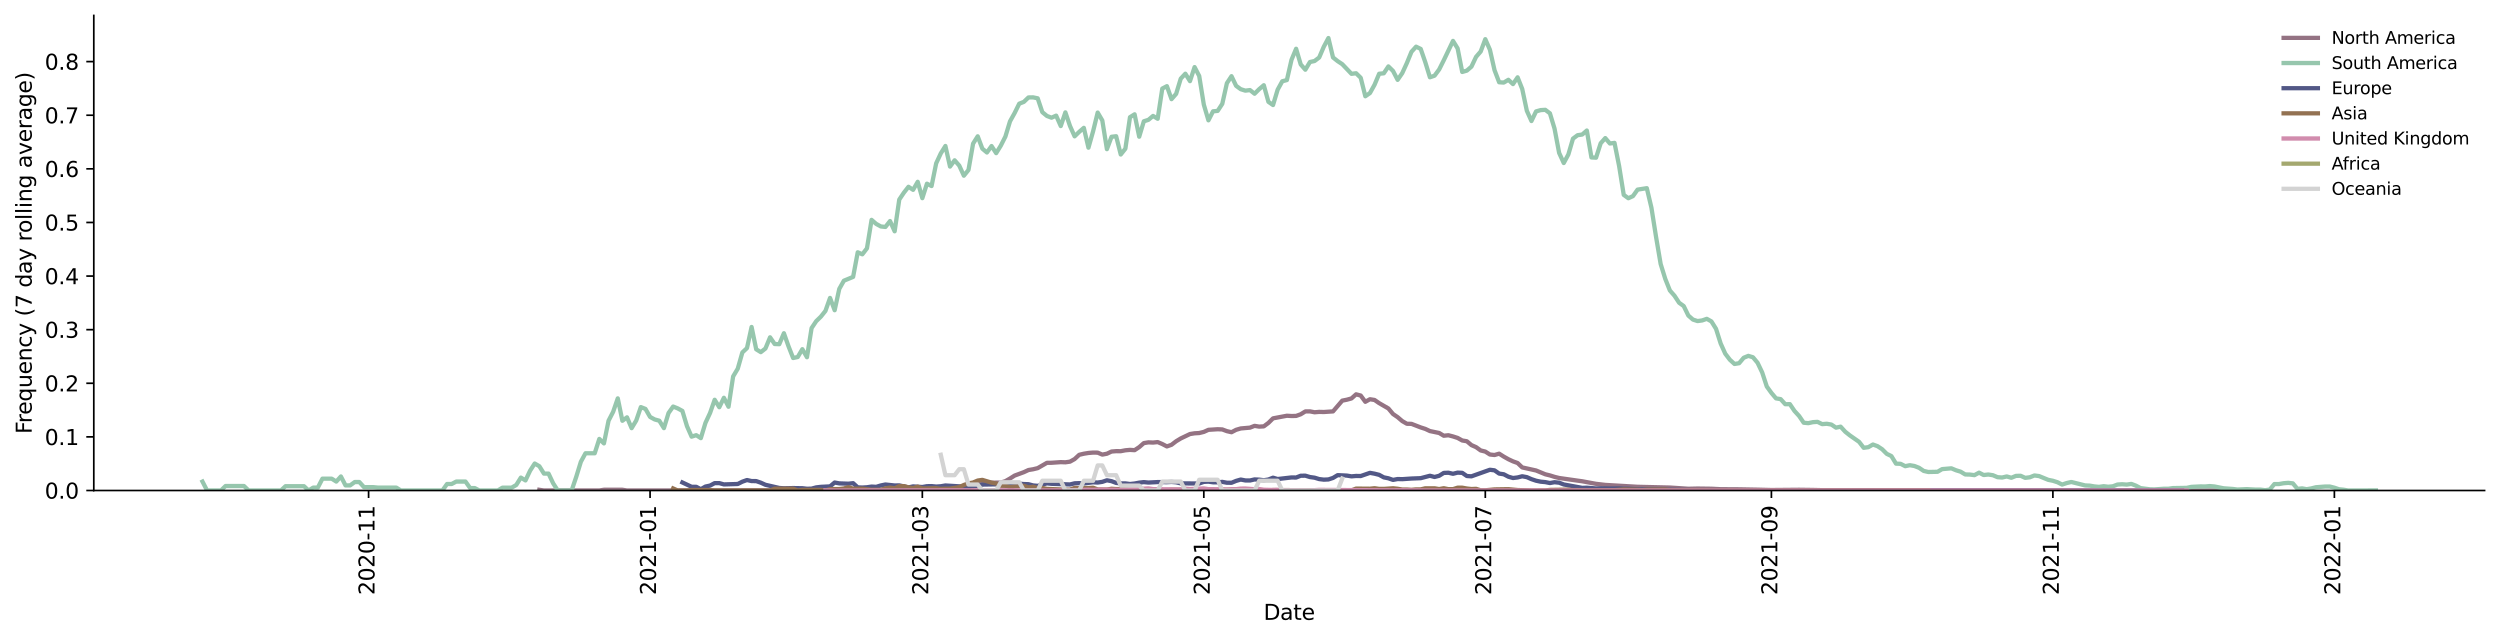<?xml version="1.0" encoding="utf-8" standalone="no"?>
<!DOCTYPE svg PUBLIC "-//W3C//DTD SVG 1.1//EN"
  "http://www.w3.org/Graphics/SVG/1.1/DTD/svg11.dtd">
<svg xmlns:xlink="http://www.w3.org/1999/xlink" width="1166.981pt" height="298.621pt" viewBox="0 0 1166.981 298.621" xmlns="http://www.w3.org/2000/svg" version="1.1">
 <defs>
  <style type="text/css">*{stroke-linejoin: round; stroke-linecap: butt}</style>
 </defs>
 <g id="figure_1">
  <g id="patch_1">
   <path d="M 0 298.621 
L 1166.981 298.621 
L 1166.981 0 
L 0 0 
z
" style="fill: #ffffff"/>
  </g>
  <g id="axes_1">
   <g id="patch_2">
    <path d="M 43.781 228.96 
L 1159.781 228.96 
L 1159.781 7.2 
L 43.781 7.2 
z
" style="fill: #ffffff"/>
   </g>
   <g id="matplotlib.axis_1">
    <g id="xtick_1">
     <g id="line2d_1">
      <defs>
       <path id="ma285a8025c" d="M 0 0 
L 0 3.5 
" style="stroke: #000000; stroke-width: 0.8"/>
      </defs>
      <g>
       <use xlink:href="#ma285a8025c" x="172.053" y="228.96" style="stroke: #000000; stroke-width: 0.8"/>
      </g>
     </g>
     <g id="text_1">
      <!-- 2020-11 -->
      <g transform="translate(174.813 277.743)rotate(-90)scale(0.1 -0.1)">
       <defs>
        <path id="DejaVuSans-32" d="M 1228 531 
L 3431 531 
L 3431 0 
L 469 0 
L 469 531 
Q 828 903 1448 1529 
Q 2069 2156 2228 2338 
Q 2531 2678 2651 2914 
Q 2772 3150 2772 3378 
Q 2772 3750 2511 3984 
Q 2250 4219 1831 4219 
Q 1534 4219 1204 4116 
Q 875 4013 500 3803 
L 500 4441 
Q 881 4594 1212 4672 
Q 1544 4750 1819 4750 
Q 2544 4750 2975 4387 
Q 3406 4025 3406 3419 
Q 3406 3131 3298 2873 
Q 3191 2616 2906 2266 
Q 2828 2175 2409 1742 
Q 1991 1309 1228 531 
z
" transform="scale(0.016)"/>
        <path id="DejaVuSans-30" d="M 2034 4250 
Q 1547 4250 1301 3770 
Q 1056 3291 1056 2328 
Q 1056 1369 1301 889 
Q 1547 409 2034 409 
Q 2525 409 2770 889 
Q 3016 1369 3016 2328 
Q 3016 3291 2770 3770 
Q 2525 4250 2034 4250 
z
M 2034 4750 
Q 2819 4750 3233 4129 
Q 3647 3509 3647 2328 
Q 3647 1150 3233 529 
Q 2819 -91 2034 -91 
Q 1250 -91 836 529 
Q 422 1150 422 2328 
Q 422 3509 836 4129 
Q 1250 4750 2034 4750 
z
" transform="scale(0.016)"/>
        <path id="DejaVuSans-2d" d="M 313 2009 
L 1997 2009 
L 1997 1497 
L 313 1497 
L 313 2009 
z
" transform="scale(0.016)"/>
        <path id="DejaVuSans-31" d="M 794 531 
L 1825 531 
L 1825 4091 
L 703 3866 
L 703 4441 
L 1819 4666 
L 2450 4666 
L 2450 531 
L 3481 531 
L 3481 0 
L 794 0 
L 794 531 
z
" transform="scale(0.016)"/>
       </defs>
       <use xlink:href="#DejaVuSans-32"/>
       <use xlink:href="#DejaVuSans-30" x="63.623"/>
       <use xlink:href="#DejaVuSans-32" x="127.246"/>
       <use xlink:href="#DejaVuSans-30" x="190.869"/>
       <use xlink:href="#DejaVuSans-2d" x="254.492"/>
       <use xlink:href="#DejaVuSans-31" x="290.576"/>
       <use xlink:href="#DejaVuSans-31" x="354.199"/>
      </g>
     </g>
    </g>
    <g id="xtick_2">
     <g id="line2d_2">
      <g>
       <use xlink:href="#ma285a8025c" x="303.449" y="228.96" style="stroke: #000000; stroke-width: 0.8"/>
      </g>
     </g>
     <g id="text_2">
      <!-- 2021-01 -->
      <g transform="translate(306.208 277.743)rotate(-90)scale(0.1 -0.1)">
       <use xlink:href="#DejaVuSans-32"/>
       <use xlink:href="#DejaVuSans-30" x="63.623"/>
       <use xlink:href="#DejaVuSans-32" x="127.246"/>
       <use xlink:href="#DejaVuSans-31" x="190.869"/>
       <use xlink:href="#DejaVuSans-2d" x="254.492"/>
       <use xlink:href="#DejaVuSans-30" x="290.576"/>
       <use xlink:href="#DejaVuSans-31" x="354.199"/>
      </g>
     </g>
    </g>
    <g id="xtick_3">
     <g id="line2d_3">
      <g>
       <use xlink:href="#ma285a8025c" x="430.536" y="228.96" style="stroke: #000000; stroke-width: 0.8"/>
      </g>
     </g>
     <g id="text_3">
      <!-- 2021-03 -->
      <g transform="translate(433.296 277.743)rotate(-90)scale(0.1 -0.1)">
       <defs>
        <path id="DejaVuSans-33" d="M 2597 2516 
Q 3050 2419 3304 2112 
Q 3559 1806 3559 1356 
Q 3559 666 3084 287 
Q 2609 -91 1734 -91 
Q 1441 -91 1130 -33 
Q 819 25 488 141 
L 488 750 
Q 750 597 1062 519 
Q 1375 441 1716 441 
Q 2309 441 2620 675 
Q 2931 909 2931 1356 
Q 2931 1769 2642 2001 
Q 2353 2234 1838 2234 
L 1294 2234 
L 1294 2753 
L 1863 2753 
Q 2328 2753 2575 2939 
Q 2822 3125 2822 3475 
Q 2822 3834 2567 4026 
Q 2313 4219 1838 4219 
Q 1578 4219 1281 4162 
Q 984 4106 628 3988 
L 628 4550 
Q 988 4650 1302 4700 
Q 1616 4750 1894 4750 
Q 2613 4750 3031 4423 
Q 3450 4097 3450 3541 
Q 3450 3153 3228 2886 
Q 3006 2619 2597 2516 
z
" transform="scale(0.016)"/>
       </defs>
       <use xlink:href="#DejaVuSans-32"/>
       <use xlink:href="#DejaVuSans-30" x="63.623"/>
       <use xlink:href="#DejaVuSans-32" x="127.246"/>
       <use xlink:href="#DejaVuSans-31" x="190.869"/>
       <use xlink:href="#DejaVuSans-2d" x="254.492"/>
       <use xlink:href="#DejaVuSans-30" x="290.576"/>
       <use xlink:href="#DejaVuSans-33" x="354.199"/>
      </g>
     </g>
    </g>
    <g id="xtick_4">
     <g id="line2d_4">
      <g>
       <use xlink:href="#ma285a8025c" x="561.932" y="228.96" style="stroke: #000000; stroke-width: 0.8"/>
      </g>
     </g>
     <g id="text_4">
      <!-- 2021-05 -->
      <g transform="translate(564.691 277.743)rotate(-90)scale(0.1 -0.1)">
       <defs>
        <path id="DejaVuSans-35" d="M 691 4666 
L 3169 4666 
L 3169 4134 
L 1269 4134 
L 1269 2991 
Q 1406 3038 1543 3061 
Q 1681 3084 1819 3084 
Q 2600 3084 3056 2656 
Q 3513 2228 3513 1497 
Q 3513 744 3044 326 
Q 2575 -91 1722 -91 
Q 1428 -91 1123 -41 
Q 819 9 494 109 
L 494 744 
Q 775 591 1075 516 
Q 1375 441 1709 441 
Q 2250 441 2565 725 
Q 2881 1009 2881 1497 
Q 2881 1984 2565 2268 
Q 2250 2553 1709 2553 
Q 1456 2553 1204 2497 
Q 953 2441 691 2322 
L 691 4666 
z
" transform="scale(0.016)"/>
       </defs>
       <use xlink:href="#DejaVuSans-32"/>
       <use xlink:href="#DejaVuSans-30" x="63.623"/>
       <use xlink:href="#DejaVuSans-32" x="127.246"/>
       <use xlink:href="#DejaVuSans-31" x="190.869"/>
       <use xlink:href="#DejaVuSans-2d" x="254.492"/>
       <use xlink:href="#DejaVuSans-30" x="290.576"/>
       <use xlink:href="#DejaVuSans-35" x="354.199"/>
      </g>
     </g>
    </g>
    <g id="xtick_5">
     <g id="line2d_5">
      <g>
       <use xlink:href="#ma285a8025c" x="693.327" y="228.96" style="stroke: #000000; stroke-width: 0.8"/>
      </g>
     </g>
     <g id="text_5">
      <!-- 2021-07 -->
      <g transform="translate(696.087 277.743)rotate(-90)scale(0.1 -0.1)">
       <defs>
        <path id="DejaVuSans-37" d="M 525 4666 
L 3525 4666 
L 3525 4397 
L 1831 0 
L 1172 0 
L 2766 4134 
L 525 4134 
L 525 4666 
z
" transform="scale(0.016)"/>
       </defs>
       <use xlink:href="#DejaVuSans-32"/>
       <use xlink:href="#DejaVuSans-30" x="63.623"/>
       <use xlink:href="#DejaVuSans-32" x="127.246"/>
       <use xlink:href="#DejaVuSans-31" x="190.869"/>
       <use xlink:href="#DejaVuSans-2d" x="254.492"/>
       <use xlink:href="#DejaVuSans-30" x="290.576"/>
       <use xlink:href="#DejaVuSans-37" x="354.199"/>
      </g>
     </g>
    </g>
    <g id="xtick_6">
     <g id="line2d_6">
      <g>
       <use xlink:href="#ma285a8025c" x="826.877" y="228.96" style="stroke: #000000; stroke-width: 0.8"/>
      </g>
     </g>
     <g id="text_6">
      <!-- 2021-09 -->
      <g transform="translate(829.636 277.743)rotate(-90)scale(0.1 -0.1)">
       <defs>
        <path id="DejaVuSans-39" d="M 703 97 
L 703 672 
Q 941 559 1184 500 
Q 1428 441 1663 441 
Q 2288 441 2617 861 
Q 2947 1281 2994 2138 
Q 2813 1869 2534 1725 
Q 2256 1581 1919 1581 
Q 1219 1581 811 2004 
Q 403 2428 403 3163 
Q 403 3881 828 4315 
Q 1253 4750 1959 4750 
Q 2769 4750 3195 4129 
Q 3622 3509 3622 2328 
Q 3622 1225 3098 567 
Q 2575 -91 1691 -91 
Q 1453 -91 1209 -44 
Q 966 3 703 97 
z
M 1959 2075 
Q 2384 2075 2632 2365 
Q 2881 2656 2881 3163 
Q 2881 3666 2632 3958 
Q 2384 4250 1959 4250 
Q 1534 4250 1286 3958 
Q 1038 3666 1038 3163 
Q 1038 2656 1286 2365 
Q 1534 2075 1959 2075 
z
" transform="scale(0.016)"/>
       </defs>
       <use xlink:href="#DejaVuSans-32"/>
       <use xlink:href="#DejaVuSans-30" x="63.623"/>
       <use xlink:href="#DejaVuSans-32" x="127.246"/>
       <use xlink:href="#DejaVuSans-31" x="190.869"/>
       <use xlink:href="#DejaVuSans-2d" x="254.492"/>
       <use xlink:href="#DejaVuSans-30" x="290.576"/>
       <use xlink:href="#DejaVuSans-39" x="354.199"/>
      </g>
     </g>
    </g>
    <g id="xtick_7">
     <g id="line2d_7">
      <g>
       <use xlink:href="#ma285a8025c" x="958.272" y="228.96" style="stroke: #000000; stroke-width: 0.8"/>
      </g>
     </g>
     <g id="text_7">
      <!-- 2021-11 -->
      <g transform="translate(961.032 277.743)rotate(-90)scale(0.1 -0.1)">
       <use xlink:href="#DejaVuSans-32"/>
       <use xlink:href="#DejaVuSans-30" x="63.623"/>
       <use xlink:href="#DejaVuSans-32" x="127.246"/>
       <use xlink:href="#DejaVuSans-31" x="190.869"/>
       <use xlink:href="#DejaVuSans-2d" x="254.492"/>
       <use xlink:href="#DejaVuSans-31" x="290.576"/>
       <use xlink:href="#DejaVuSans-31" x="354.199"/>
      </g>
     </g>
    </g>
    <g id="xtick_8">
     <g id="line2d_8">
      <g>
       <use xlink:href="#ma285a8025c" x="1089.668" y="228.96" style="stroke: #000000; stroke-width: 0.8"/>
      </g>
     </g>
     <g id="text_8">
      <!-- 2022-01 -->
      <g transform="translate(1092.427 277.743)rotate(-90)scale(0.1 -0.1)">
       <use xlink:href="#DejaVuSans-32"/>
       <use xlink:href="#DejaVuSans-30" x="63.623"/>
       <use xlink:href="#DejaVuSans-32" x="127.246"/>
       <use xlink:href="#DejaVuSans-32" x="190.869"/>
       <use xlink:href="#DejaVuSans-2d" x="254.492"/>
       <use xlink:href="#DejaVuSans-30" x="290.576"/>
       <use xlink:href="#DejaVuSans-31" x="354.199"/>
      </g>
     </g>
    </g>
    <g id="text_9">
     <!-- Date -->
     <g transform="translate(589.83 289.341)scale(0.1 -0.1)">
      <defs>
       <path id="DejaVuSans-44" d="M 1259 4147 
L 1259 519 
L 2022 519 
Q 2988 519 3436 956 
Q 3884 1394 3884 2338 
Q 3884 3275 3436 3711 
Q 2988 4147 2022 4147 
L 1259 4147 
z
M 628 4666 
L 1925 4666 
Q 3281 4666 3915 4102 
Q 4550 3538 4550 2338 
Q 4550 1131 3912 565 
Q 3275 0 1925 0 
L 628 0 
L 628 4666 
z
" transform="scale(0.016)"/>
       <path id="DejaVuSans-61" d="M 2194 1759 
Q 1497 1759 1228 1600 
Q 959 1441 959 1056 
Q 959 750 1161 570 
Q 1363 391 1709 391 
Q 2188 391 2477 730 
Q 2766 1069 2766 1631 
L 2766 1759 
L 2194 1759 
z
M 3341 1997 
L 3341 0 
L 2766 0 
L 2766 531 
Q 2569 213 2275 61 
Q 1981 -91 1556 -91 
Q 1019 -91 701 211 
Q 384 513 384 1019 
Q 384 1609 779 1909 
Q 1175 2209 1959 2209 
L 2766 2209 
L 2766 2266 
Q 2766 2663 2505 2880 
Q 2244 3097 1772 3097 
Q 1472 3097 1187 3025 
Q 903 2953 641 2809 
L 641 3341 
Q 956 3463 1253 3523 
Q 1550 3584 1831 3584 
Q 2591 3584 2966 3190 
Q 3341 2797 3341 1997 
z
" transform="scale(0.016)"/>
       <path id="DejaVuSans-74" d="M 1172 4494 
L 1172 3500 
L 2356 3500 
L 2356 3053 
L 1172 3053 
L 1172 1153 
Q 1172 725 1289 603 
Q 1406 481 1766 481 
L 2356 481 
L 2356 0 
L 1766 0 
Q 1100 0 847 248 
Q 594 497 594 1153 
L 594 3053 
L 172 3053 
L 172 3500 
L 594 3500 
L 594 4494 
L 1172 4494 
z
" transform="scale(0.016)"/>
       <path id="DejaVuSans-65" d="M 3597 1894 
L 3597 1613 
L 953 1613 
Q 991 1019 1311 708 
Q 1631 397 2203 397 
Q 2534 397 2845 478 
Q 3156 559 3463 722 
L 3463 178 
Q 3153 47 2828 -22 
Q 2503 -91 2169 -91 
Q 1331 -91 842 396 
Q 353 884 353 1716 
Q 353 2575 817 3079 
Q 1281 3584 2069 3584 
Q 2775 3584 3186 3129 
Q 3597 2675 3597 1894 
z
M 3022 2063 
Q 3016 2534 2758 2815 
Q 2500 3097 2075 3097 
Q 1594 3097 1305 2825 
Q 1016 2553 972 2059 
L 3022 2063 
z
" transform="scale(0.016)"/>
      </defs>
      <use xlink:href="#DejaVuSans-44"/>
      <use xlink:href="#DejaVuSans-61" x="77.002"/>
      <use xlink:href="#DejaVuSans-74" x="138.281"/>
      <use xlink:href="#DejaVuSans-65" x="177.49"/>
     </g>
    </g>
   </g>
   <g id="matplotlib.axis_2">
    <g id="ytick_1">
     <g id="line2d_9">
      <defs>
       <path id="m0c97b6224f" d="M 0 0 
L -3.5 0 
" style="stroke: #000000; stroke-width: 0.8"/>
      </defs>
      <g>
       <use xlink:href="#m0c97b6224f" x="43.781" y="228.96" style="stroke: #000000; stroke-width: 0.8"/>
      </g>
     </g>
     <g id="text_10">
      <!-- 0.0 -->
      <g transform="translate(20.878 232.759)scale(0.1 -0.1)">
       <defs>
        <path id="DejaVuSans-2e" d="M 684 794 
L 1344 794 
L 1344 0 
L 684 0 
L 684 794 
z
" transform="scale(0.016)"/>
       </defs>
       <use xlink:href="#DejaVuSans-30"/>
       <use xlink:href="#DejaVuSans-2e" x="63.623"/>
       <use xlink:href="#DejaVuSans-30" x="95.41"/>
      </g>
     </g>
    </g>
    <g id="ytick_2">
     <g id="line2d_10">
      <g>
       <use xlink:href="#m0c97b6224f" x="43.781" y="203.935" style="stroke: #000000; stroke-width: 0.8"/>
      </g>
     </g>
     <g id="text_11">
      <!-- 0.1 -->
      <g transform="translate(20.878 207.735)scale(0.1 -0.1)">
       <use xlink:href="#DejaVuSans-30"/>
       <use xlink:href="#DejaVuSans-2e" x="63.623"/>
       <use xlink:href="#DejaVuSans-31" x="95.41"/>
      </g>
     </g>
    </g>
    <g id="ytick_3">
     <g id="line2d_11">
      <g>
       <use xlink:href="#m0c97b6224f" x="43.781" y="178.911" style="stroke: #000000; stroke-width: 0.8"/>
      </g>
     </g>
     <g id="text_12">
      <!-- 0.2 -->
      <g transform="translate(20.878 182.71)scale(0.1 -0.1)">
       <use xlink:href="#DejaVuSans-30"/>
       <use xlink:href="#DejaVuSans-2e" x="63.623"/>
       <use xlink:href="#DejaVuSans-32" x="95.41"/>
      </g>
     </g>
    </g>
    <g id="ytick_4">
     <g id="line2d_12">
      <g>
       <use xlink:href="#m0c97b6224f" x="43.781" y="153.886" style="stroke: #000000; stroke-width: 0.8"/>
      </g>
     </g>
     <g id="text_13">
      <!-- 0.3 -->
      <g transform="translate(20.878 157.686)scale(0.1 -0.1)">
       <use xlink:href="#DejaVuSans-30"/>
       <use xlink:href="#DejaVuSans-2e" x="63.623"/>
       <use xlink:href="#DejaVuSans-33" x="95.41"/>
      </g>
     </g>
    </g>
    <g id="ytick_5">
     <g id="line2d_13">
      <g>
       <use xlink:href="#m0c97b6224f" x="43.781" y="128.862" style="stroke: #000000; stroke-width: 0.8"/>
      </g>
     </g>
     <g id="text_14">
      <!-- 0.4 -->
      <g transform="translate(20.878 132.661)scale(0.1 -0.1)">
       <defs>
        <path id="DejaVuSans-34" d="M 2419 4116 
L 825 1625 
L 2419 1625 
L 2419 4116 
z
M 2253 4666 
L 3047 4666 
L 3047 1625 
L 3713 1625 
L 3713 1100 
L 3047 1100 
L 3047 0 
L 2419 0 
L 2419 1100 
L 313 1100 
L 313 1709 
L 2253 4666 
z
" transform="scale(0.016)"/>
       </defs>
       <use xlink:href="#DejaVuSans-30"/>
       <use xlink:href="#DejaVuSans-2e" x="63.623"/>
       <use xlink:href="#DejaVuSans-34" x="95.41"/>
      </g>
     </g>
    </g>
    <g id="ytick_6">
     <g id="line2d_14">
      <g>
       <use xlink:href="#m0c97b6224f" x="43.781" y="103.837" style="stroke: #000000; stroke-width: 0.8"/>
      </g>
     </g>
     <g id="text_15">
      <!-- 0.5 -->
      <g transform="translate(20.878 107.636)scale(0.1 -0.1)">
       <use xlink:href="#DejaVuSans-30"/>
       <use xlink:href="#DejaVuSans-2e" x="63.623"/>
       <use xlink:href="#DejaVuSans-35" x="95.41"/>
      </g>
     </g>
    </g>
    <g id="ytick_7">
     <g id="line2d_15">
      <g>
       <use xlink:href="#m0c97b6224f" x="43.781" y="78.813" style="stroke: #000000; stroke-width: 0.8"/>
      </g>
     </g>
     <g id="text_16">
      <!-- 0.6 -->
      <g transform="translate(20.878 82.612)scale(0.1 -0.1)">
       <defs>
        <path id="DejaVuSans-36" d="M 2113 2584 
Q 1688 2584 1439 2293 
Q 1191 2003 1191 1497 
Q 1191 994 1439 701 
Q 1688 409 2113 409 
Q 2538 409 2786 701 
Q 3034 994 3034 1497 
Q 3034 2003 2786 2293 
Q 2538 2584 2113 2584 
z
M 3366 4563 
L 3366 3988 
Q 3128 4100 2886 4159 
Q 2644 4219 2406 4219 
Q 1781 4219 1451 3797 
Q 1122 3375 1075 2522 
Q 1259 2794 1537 2939 
Q 1816 3084 2150 3084 
Q 2853 3084 3261 2657 
Q 3669 2231 3669 1497 
Q 3669 778 3244 343 
Q 2819 -91 2113 -91 
Q 1303 -91 875 529 
Q 447 1150 447 2328 
Q 447 3434 972 4092 
Q 1497 4750 2381 4750 
Q 2619 4750 2861 4703 
Q 3103 4656 3366 4563 
z
" transform="scale(0.016)"/>
       </defs>
       <use xlink:href="#DejaVuSans-30"/>
       <use xlink:href="#DejaVuSans-2e" x="63.623"/>
       <use xlink:href="#DejaVuSans-36" x="95.41"/>
      </g>
     </g>
    </g>
    <g id="ytick_8">
     <g id="line2d_16">
      <g>
       <use xlink:href="#m0c97b6224f" x="43.781" y="53.788" style="stroke: #000000; stroke-width: 0.8"/>
      </g>
     </g>
     <g id="text_17">
      <!-- 0.7 -->
      <g transform="translate(20.878 57.587)scale(0.1 -0.1)">
       <use xlink:href="#DejaVuSans-30"/>
       <use xlink:href="#DejaVuSans-2e" x="63.623"/>
       <use xlink:href="#DejaVuSans-37" x="95.41"/>
      </g>
     </g>
    </g>
    <g id="ytick_9">
     <g id="line2d_17">
      <g>
       <use xlink:href="#m0c97b6224f" x="43.781" y="28.764" style="stroke: #000000; stroke-width: 0.8"/>
      </g>
     </g>
     <g id="text_18">
      <!-- 0.8 -->
      <g transform="translate(20.878 32.563)scale(0.1 -0.1)">
       <defs>
        <path id="DejaVuSans-38" d="M 2034 2216 
Q 1584 2216 1326 1975 
Q 1069 1734 1069 1313 
Q 1069 891 1326 650 
Q 1584 409 2034 409 
Q 2484 409 2743 651 
Q 3003 894 3003 1313 
Q 3003 1734 2745 1975 
Q 2488 2216 2034 2216 
z
M 1403 2484 
Q 997 2584 770 2862 
Q 544 3141 544 3541 
Q 544 4100 942 4425 
Q 1341 4750 2034 4750 
Q 2731 4750 3128 4425 
Q 3525 4100 3525 3541 
Q 3525 3141 3298 2862 
Q 3072 2584 2669 2484 
Q 3125 2378 3379 2068 
Q 3634 1759 3634 1313 
Q 3634 634 3220 271 
Q 2806 -91 2034 -91 
Q 1263 -91 848 271 
Q 434 634 434 1313 
Q 434 1759 690 2068 
Q 947 2378 1403 2484 
z
M 1172 3481 
Q 1172 3119 1398 2916 
Q 1625 2713 2034 2713 
Q 2441 2713 2670 2916 
Q 2900 3119 2900 3481 
Q 2900 3844 2670 4047 
Q 2441 4250 2034 4250 
Q 1625 4250 1398 4047 
Q 1172 3844 1172 3481 
z
" transform="scale(0.016)"/>
       </defs>
       <use xlink:href="#DejaVuSans-30"/>
       <use xlink:href="#DejaVuSans-2e" x="63.623"/>
       <use xlink:href="#DejaVuSans-38" x="95.41"/>
      </g>
     </g>
    </g>
    <g id="text_19">
     <!-- Frequency (7 day rolling average) -->
     <g transform="translate(14.798 202.529)rotate(-90)scale(0.1 -0.1)">
      <defs>
       <path id="DejaVuSans-46" d="M 628 4666 
L 3309 4666 
L 3309 4134 
L 1259 4134 
L 1259 2759 
L 3109 2759 
L 3109 2228 
L 1259 2228 
L 1259 0 
L 628 0 
L 628 4666 
z
" transform="scale(0.016)"/>
       <path id="DejaVuSans-72" d="M 2631 2963 
Q 2534 3019 2420 3045 
Q 2306 3072 2169 3072 
Q 1681 3072 1420 2755 
Q 1159 2438 1159 1844 
L 1159 0 
L 581 0 
L 581 3500 
L 1159 3500 
L 1159 2956 
Q 1341 3275 1631 3429 
Q 1922 3584 2338 3584 
Q 2397 3584 2469 3576 
Q 2541 3569 2628 3553 
L 2631 2963 
z
" transform="scale(0.016)"/>
       <path id="DejaVuSans-71" d="M 947 1747 
Q 947 1113 1208 752 
Q 1469 391 1925 391 
Q 2381 391 2643 752 
Q 2906 1113 2906 1747 
Q 2906 2381 2643 2742 
Q 2381 3103 1925 3103 
Q 1469 3103 1208 2742 
Q 947 2381 947 1747 
z
M 2906 525 
Q 2725 213 2448 61 
Q 2172 -91 1784 -91 
Q 1150 -91 751 415 
Q 353 922 353 1747 
Q 353 2572 751 3078 
Q 1150 3584 1784 3584 
Q 2172 3584 2448 3432 
Q 2725 3281 2906 2969 
L 2906 3500 
L 3481 3500 
L 3481 -1331 
L 2906 -1331 
L 2906 525 
z
" transform="scale(0.016)"/>
       <path id="DejaVuSans-75" d="M 544 1381 
L 544 3500 
L 1119 3500 
L 1119 1403 
Q 1119 906 1312 657 
Q 1506 409 1894 409 
Q 2359 409 2629 706 
Q 2900 1003 2900 1516 
L 2900 3500 
L 3475 3500 
L 3475 0 
L 2900 0 
L 2900 538 
Q 2691 219 2414 64 
Q 2138 -91 1772 -91 
Q 1169 -91 856 284 
Q 544 659 544 1381 
z
M 1991 3584 
L 1991 3584 
z
" transform="scale(0.016)"/>
       <path id="DejaVuSans-6e" d="M 3513 2113 
L 3513 0 
L 2938 0 
L 2938 2094 
Q 2938 2591 2744 2837 
Q 2550 3084 2163 3084 
Q 1697 3084 1428 2787 
Q 1159 2491 1159 1978 
L 1159 0 
L 581 0 
L 581 3500 
L 1159 3500 
L 1159 2956 
Q 1366 3272 1645 3428 
Q 1925 3584 2291 3584 
Q 2894 3584 3203 3211 
Q 3513 2838 3513 2113 
z
" transform="scale(0.016)"/>
       <path id="DejaVuSans-63" d="M 3122 3366 
L 3122 2828 
Q 2878 2963 2633 3030 
Q 2388 3097 2138 3097 
Q 1578 3097 1268 2742 
Q 959 2388 959 1747 
Q 959 1106 1268 751 
Q 1578 397 2138 397 
Q 2388 397 2633 464 
Q 2878 531 3122 666 
L 3122 134 
Q 2881 22 2623 -34 
Q 2366 -91 2075 -91 
Q 1284 -91 818 406 
Q 353 903 353 1747 
Q 353 2603 823 3093 
Q 1294 3584 2113 3584 
Q 2378 3584 2631 3529 
Q 2884 3475 3122 3366 
z
" transform="scale(0.016)"/>
       <path id="DejaVuSans-79" d="M 2059 -325 
Q 1816 -950 1584 -1140 
Q 1353 -1331 966 -1331 
L 506 -1331 
L 506 -850 
L 844 -850 
Q 1081 -850 1212 -737 
Q 1344 -625 1503 -206 
L 1606 56 
L 191 3500 
L 800 3500 
L 1894 763 
L 2988 3500 
L 3597 3500 
L 2059 -325 
z
" transform="scale(0.016)"/>
       <path id="DejaVuSans-20" transform="scale(0.016)"/>
       <path id="DejaVuSans-28" d="M 1984 4856 
Q 1566 4138 1362 3434 
Q 1159 2731 1159 2009 
Q 1159 1288 1364 580 
Q 1569 -128 1984 -844 
L 1484 -844 
Q 1016 -109 783 600 
Q 550 1309 550 2009 
Q 550 2706 781 3412 
Q 1013 4119 1484 4856 
L 1984 4856 
z
" transform="scale(0.016)"/>
       <path id="DejaVuSans-64" d="M 2906 2969 
L 2906 4863 
L 3481 4863 
L 3481 0 
L 2906 0 
L 2906 525 
Q 2725 213 2448 61 
Q 2172 -91 1784 -91 
Q 1150 -91 751 415 
Q 353 922 353 1747 
Q 353 2572 751 3078 
Q 1150 3584 1784 3584 
Q 2172 3584 2448 3432 
Q 2725 3281 2906 2969 
z
M 947 1747 
Q 947 1113 1208 752 
Q 1469 391 1925 391 
Q 2381 391 2643 752 
Q 2906 1113 2906 1747 
Q 2906 2381 2643 2742 
Q 2381 3103 1925 3103 
Q 1469 3103 1208 2742 
Q 947 2381 947 1747 
z
" transform="scale(0.016)"/>
       <path id="DejaVuSans-6f" d="M 1959 3097 
Q 1497 3097 1228 2736 
Q 959 2375 959 1747 
Q 959 1119 1226 758 
Q 1494 397 1959 397 
Q 2419 397 2687 759 
Q 2956 1122 2956 1747 
Q 2956 2369 2687 2733 
Q 2419 3097 1959 3097 
z
M 1959 3584 
Q 2709 3584 3137 3096 
Q 3566 2609 3566 1747 
Q 3566 888 3137 398 
Q 2709 -91 1959 -91 
Q 1206 -91 779 398 
Q 353 888 353 1747 
Q 353 2609 779 3096 
Q 1206 3584 1959 3584 
z
" transform="scale(0.016)"/>
       <path id="DejaVuSans-6c" d="M 603 4863 
L 1178 4863 
L 1178 0 
L 603 0 
L 603 4863 
z
" transform="scale(0.016)"/>
       <path id="DejaVuSans-69" d="M 603 3500 
L 1178 3500 
L 1178 0 
L 603 0 
L 603 3500 
z
M 603 4863 
L 1178 4863 
L 1178 4134 
L 603 4134 
L 603 4863 
z
" transform="scale(0.016)"/>
       <path id="DejaVuSans-67" d="M 2906 1791 
Q 2906 2416 2648 2759 
Q 2391 3103 1925 3103 
Q 1463 3103 1205 2759 
Q 947 2416 947 1791 
Q 947 1169 1205 825 
Q 1463 481 1925 481 
Q 2391 481 2648 825 
Q 2906 1169 2906 1791 
z
M 3481 434 
Q 3481 -459 3084 -895 
Q 2688 -1331 1869 -1331 
Q 1566 -1331 1297 -1286 
Q 1028 -1241 775 -1147 
L 775 -588 
Q 1028 -725 1275 -790 
Q 1522 -856 1778 -856 
Q 2344 -856 2625 -561 
Q 2906 -266 2906 331 
L 2906 616 
Q 2728 306 2450 153 
Q 2172 0 1784 0 
Q 1141 0 747 490 
Q 353 981 353 1791 
Q 353 2603 747 3093 
Q 1141 3584 1784 3584 
Q 2172 3584 2450 3431 
Q 2728 3278 2906 2969 
L 2906 3500 
L 3481 3500 
L 3481 434 
z
" transform="scale(0.016)"/>
       <path id="DejaVuSans-76" d="M 191 3500 
L 800 3500 
L 1894 563 
L 2988 3500 
L 3597 3500 
L 2284 0 
L 1503 0 
L 191 3500 
z
" transform="scale(0.016)"/>
       <path id="DejaVuSans-29" d="M 513 4856 
L 1013 4856 
Q 1481 4119 1714 3412 
Q 1947 2706 1947 2009 
Q 1947 1309 1714 600 
Q 1481 -109 1013 -844 
L 513 -844 
Q 928 -128 1133 580 
Q 1338 1288 1338 2009 
Q 1338 2731 1133 3434 
Q 928 4138 513 4856 
z
" transform="scale(0.016)"/>
      </defs>
      <use xlink:href="#DejaVuSans-46"/>
      <use xlink:href="#DejaVuSans-72" x="50.27"/>
      <use xlink:href="#DejaVuSans-65" x="89.133"/>
      <use xlink:href="#DejaVuSans-71" x="150.656"/>
      <use xlink:href="#DejaVuSans-75" x="214.133"/>
      <use xlink:href="#DejaVuSans-65" x="277.512"/>
      <use xlink:href="#DejaVuSans-6e" x="339.035"/>
      <use xlink:href="#DejaVuSans-63" x="402.414"/>
      <use xlink:href="#DejaVuSans-79" x="457.395"/>
      <use xlink:href="#DejaVuSans-20" x="516.574"/>
      <use xlink:href="#DejaVuSans-28" x="548.361"/>
      <use xlink:href="#DejaVuSans-37" x="587.375"/>
      <use xlink:href="#DejaVuSans-20" x="650.998"/>
      <use xlink:href="#DejaVuSans-64" x="682.785"/>
      <use xlink:href="#DejaVuSans-61" x="746.262"/>
      <use xlink:href="#DejaVuSans-79" x="807.541"/>
      <use xlink:href="#DejaVuSans-20" x="866.721"/>
      <use xlink:href="#DejaVuSans-72" x="898.508"/>
      <use xlink:href="#DejaVuSans-6f" x="937.371"/>
      <use xlink:href="#DejaVuSans-6c" x="998.553"/>
      <use xlink:href="#DejaVuSans-6c" x="1026.336"/>
      <use xlink:href="#DejaVuSans-69" x="1054.119"/>
      <use xlink:href="#DejaVuSans-6e" x="1081.902"/>
      <use xlink:href="#DejaVuSans-67" x="1145.281"/>
      <use xlink:href="#DejaVuSans-20" x="1208.758"/>
      <use xlink:href="#DejaVuSans-61" x="1240.545"/>
      <use xlink:href="#DejaVuSans-76" x="1301.824"/>
      <use xlink:href="#DejaVuSans-65" x="1361.004"/>
      <use xlink:href="#DejaVuSans-72" x="1422.527"/>
      <use xlink:href="#DejaVuSans-61" x="1463.641"/>
      <use xlink:href="#DejaVuSans-67" x="1524.92"/>
      <use xlink:href="#DejaVuSans-65" x="1588.396"/>
      <use xlink:href="#DejaVuSans-29" x="1649.92"/>
     </g>
    </g>
   </g>
   <g id="line2d_18">
    <path d="M 251.752 228.639 
L 253.906 228.96 
L 279.755 228.96 
L 281.909 228.62 
L 290.525 228.62 
L 292.679 228.96 
L 383.148 228.863 
L 389.61 228.806 
L 417.612 228.69 
L 419.766 228.515 
L 430.536 228.423 
L 434.844 228.047 
L 436.998 227.932 
L 439.152 227.694 
L 449.923 227.33 
L 454.231 226.319 
L 456.385 225.766 
L 458.539 225.618 
L 460.693 225.326 
L 467.155 225.272 
L 469.309 224.597 
L 471.463 223.366 
L 473.617 221.998 
L 477.925 220.402 
L 480.079 219.403 
L 482.233 219.047 
L 484.387 218.527 
L 488.695 216.046 
L 490.849 216.017 
L 495.157 215.72 
L 497.311 215.801 
L 499.465 215.496 
L 501.619 214.291 
L 503.773 212.301 
L 505.927 211.792 
L 508.081 211.439 
L 510.235 211.262 
L 512.389 211.292 
L 514.543 212.206 
L 516.697 211.793 
L 518.851 210.771 
L 521.005 210.597 
L 523.159 210.61 
L 525.313 210.194 
L 527.467 210.002 
L 529.621 210.137 
L 531.775 208.711 
L 533.929 206.832 
L 536.084 206.488 
L 538.238 206.587 
L 540.392 206.359 
L 542.546 207.271 
L 544.7 208.386 
L 546.854 207.624 
L 549.008 205.973 
L 551.162 204.67 
L 555.47 202.607 
L 557.624 202.261 
L 559.778 202.138 
L 561.932 201.61 
L 564.086 200.638 
L 568.394 200.364 
L 570.548 200.454 
L 572.702 201.261 
L 574.856 201.756 
L 577.01 200.631 
L 579.164 199.999 
L 583.472 199.621 
L 585.626 198.785 
L 587.78 199.141 
L 589.934 199.021 
L 592.088 197.412 
L 594.242 195.284 
L 600.704 194.065 
L 602.858 194.192 
L 605.012 194.15 
L 607.166 193.378 
L 609.32 192.052 
L 611.474 192.024 
L 613.628 192.447 
L 615.782 192.265 
L 617.936 192.324 
L 622.244 192.036 
L 626.553 187.014 
L 628.707 186.58 
L 630.861 185.988 
L 633.015 184.063 
L 635.169 184.637 
L 637.323 187.554 
L 639.477 186.361 
L 641.631 186.705 
L 643.785 188.189 
L 648.093 190.675 
L 650.247 193.25 
L 652.401 194.719 
L 654.555 196.557 
L 656.709 197.805 
L 658.863 197.856 
L 663.171 199.521 
L 665.325 200.212 
L 667.479 201.221 
L 671.787 202.112 
L 673.941 203.399 
L 676.095 203.169 
L 678.249 203.732 
L 680.403 204.423 
L 682.557 205.614 
L 684.711 205.976 
L 686.865 207.777 
L 689.019 208.721 
L 691.173 210.268 
L 693.327 210.795 
L 695.481 212.165 
L 697.635 212.395 
L 699.789 211.77 
L 701.943 213.14 
L 704.097 214.353 
L 706.251 215.361 
L 708.405 216.133 
L 710.559 218.191 
L 717.022 219.618 
L 721.33 221.39 
L 723.484 221.918 
L 725.638 222.594 
L 727.792 223.127 
L 736.408 224.36 
L 738.562 224.655 
L 745.024 225.85 
L 749.332 226.349 
L 764.41 227.232 
L 779.488 227.582 
L 788.104 228.148 
L 792.412 228.049 
L 798.874 228.135 
L 803.183 228.355 
L 811.799 228.408 
L 820.415 228.568 
L 826.877 228.732 
L 839.801 228.618 
L 846.263 228.702 
L 850.571 228.802 
L 863.495 228.8 
L 984.121 228.955 
L 1007.815 228.95 
L 1033.663 228.96 
L 1040.125 228.955 
L 1040.125 228.955 
" clip-path="url(#p443fdd7056)" style="fill: none; stroke: #947383; stroke-width: 2; stroke-linecap: square"/>
   </g>
   <g id="line2d_19">
    <path d="M 94.509 224.789 
L 96.663 228.96 
L 103.125 228.96 
L 105.279 226.875 
L 113.895 226.875 
L 116.049 228.96 
L 131.127 228.96 
L 133.281 226.958 
L 141.897 226.958 
L 144.051 228.96 
L 146.205 227.607 
L 148.359 227.607 
L 150.513 223.437 
L 154.821 223.437 
L 156.975 224.789 
L 159.129 222.406 
L 161.283 226.577 
L 163.437 226.577 
L 165.591 225.013 
L 167.745 225.013 
L 169.899 227.396 
L 174.207 227.396 
L 176.361 227.607 
L 184.978 227.607 
L 187.132 228.96 
L 206.518 228.96 
L 208.672 225.927 
L 210.826 225.927 
L 212.98 224.789 
L 217.288 224.789 
L 219.442 227.823 
L 221.596 227.823 
L 223.75 228.96 
L 232.366 228.96 
L 234.52 227.643 
L 238.828 227.643 
L 240.982 226.392 
L 243.136 222.94 
L 245.29 224.257 
L 247.444 219.707 
L 249.598 216.371 
L 251.752 217.622 
L 253.906 221.073 
L 256.06 221.073 
L 258.214 225.623 
L 260.368 228.96 
L 266.83 228.96 
L 268.984 222.571 
L 271.139 215.564 
L 273.293 211.592 
L 277.601 211.592 
L 279.755 204.891 
L 281.909 206.975 
L 284.063 196.388 
L 286.217 192.217 
L 288.371 185.961 
L 290.525 196.416 
L 292.679 194.811 
L 294.833 199.861 
L 296.987 196.287 
L 299.141 190.03 
L 301.295 190.877 
L 303.449 194.625 
L 305.603 195.793 
L 307.757 196.388 
L 309.911 199.844 
L 312.065 192.799 
L 314.219 189.777 
L 316.373 190.64 
L 318.527 191.814 
L 320.681 198.945 
L 322.835 203.826 
L 324.989 203.134 
L 327.143 204.52 
L 329.297 197.406 
L 331.451 192.777 
L 333.605 186.606 
L 335.759 190.086 
L 337.913 185.685 
L 340.067 189.87 
L 342.221 175.701 
L 344.375 172.1 
L 346.529 164.516 
L 348.683 162.498 
L 350.837 152.634 
L 352.991 163.053 
L 355.145 164.371 
L 357.299 162.685 
L 359.454 157.458 
L 361.608 160.586 
L 363.762 160.666 
L 365.916 155.554 
L 368.07 161.647 
L 370.224 167.116 
L 372.378 166.653 
L 374.532 162.996 
L 376.686 166.75 
L 378.84 153.155 
L 380.994 149.933 
L 383.148 147.836 
L 385.302 145.142 
L 387.456 139.075 
L 389.61 144.807 
L 391.764 134.856 
L 393.918 131.034 
L 398.226 129.252 
L 400.38 117.767 
L 402.534 118.705 
L 404.688 115.924 
L 406.842 102.641 
L 408.996 104.512 
L 411.15 105.705 
L 413.304 105.942 
L 415.458 103.185 
L 417.612 107.97 
L 419.766 93.156 
L 421.92 89.949 
L 424.074 87.193 
L 426.228 88.616 
L 428.382 84.871 
L 430.536 92.499 
L 432.69 85.749 
L 434.844 86.839 
L 436.998 76.238 
L 439.152 71.605 
L 441.306 68.152 
L 443.46 77.758 
L 445.614 74.829 
L 447.769 77.296 
L 449.923 82.014 
L 452.077 79.342 
L 454.231 67.034 
L 456.385 63.627 
L 458.539 69.381 
L 460.693 71.183 
L 462.847 68.177 
L 465.001 71.484 
L 467.155 68.003 
L 469.309 63.74 
L 471.463 56.638 
L 473.617 52.759 
L 475.771 48.403 
L 477.925 47.557 
L 480.079 45.491 
L 482.233 45.449 
L 484.387 45.897 
L 486.541 52.346 
L 488.695 54.124 
L 490.849 54.939 
L 493.003 53.979 
L 495.157 58.837 
L 497.311 52.455 
L 499.465 58.804 
L 501.619 63.637 
L 503.773 61.546 
L 505.927 59.685 
L 508.081 68.934 
L 510.235 61.333 
L 512.389 52.539 
L 514.543 56.213 
L 516.697 69.624 
L 518.851 63.85 
L 521.005 63.594 
L 523.159 72.121 
L 525.313 69.409 
L 527.467 54.706 
L 529.621 53.36 
L 531.775 63.812 
L 533.929 56.621 
L 536.084 55.934 
L 538.238 54.121 
L 540.392 55.439 
L 542.546 41.352 
L 544.7 40.217 
L 546.854 46.278 
L 549.008 43.819 
L 551.162 36.716 
L 553.316 34.408 
L 555.47 37.873 
L 557.624 31.321 
L 559.778 35.459 
L 561.932 48.844 
L 564.086 56.161 
L 566.24 51.963 
L 568.394 51.765 
L 570.548 48.472 
L 572.702 38.841 
L 574.856 35.566 
L 577.01 40.067 
L 579.164 41.637 
L 581.318 42.312 
L 583.472 42.05 
L 585.626 43.748 
L 587.78 41.608 
L 589.934 39.783 
L 592.088 47.531 
L 594.242 49.034 
L 596.396 41.859 
L 598.55 37.939 
L 600.704 37.381 
L 602.858 27.94 
L 605.012 22.765 
L 607.166 30.068 
L 609.32 32.541 
L 611.474 28.948 
L 613.628 28.479 
L 615.782 26.843 
L 617.936 21.813 
L 620.09 17.76 
L 622.244 26.815 
L 624.399 28.535 
L 626.553 29.954 
L 630.861 34.463 
L 633.015 34.196 
L 635.169 36.309 
L 637.323 44.929 
L 639.477 43.442 
L 641.631 39.555 
L 643.785 34.428 
L 645.939 34.218 
L 648.093 31.002 
L 650.247 33.114 
L 652.401 37.272 
L 654.555 34.137 
L 656.709 29.442 
L 658.863 24.181 
L 661.017 21.789 
L 663.171 22.835 
L 665.325 29.073 
L 667.479 36.071 
L 669.633 35.336 
L 671.787 32.429 
L 673.941 28.131 
L 678.249 19.098 
L 680.403 22.591 
L 682.557 33.589 
L 684.711 32.961 
L 686.865 31.099 
L 689.019 26.54 
L 691.173 24.05 
L 693.327 18.285 
L 695.481 23.228 
L 697.635 32.757 
L 699.789 38.397 
L 701.943 38.547 
L 704.097 37.254 
L 706.251 39.253 
L 708.405 36.096 
L 710.559 41.518 
L 712.714 51.697 
L 714.868 56.497 
L 717.022 52.007 
L 719.176 51.394 
L 721.33 51.266 
L 723.484 52.895 
L 725.638 60.002 
L 727.792 71.375 
L 729.946 76.093 
L 732.1 72.086 
L 734.254 64.72 
L 736.408 63.108 
L 738.562 62.804 
L 740.716 60.935 
L 742.87 73.492 
L 745.024 73.603 
L 747.178 66.887 
L 749.332 64.459 
L 751.486 66.985 
L 753.64 66.699 
L 755.794 77.513 
L 757.948 90.967 
L 760.102 92.532 
L 762.256 91.546 
L 764.41 88.512 
L 768.718 87.841 
L 770.872 96.947 
L 773.026 110.54 
L 775.18 123.232 
L 777.334 130.177 
L 779.488 135.597 
L 781.642 138.051 
L 783.796 141.323 
L 785.95 142.874 
L 788.104 147.297 
L 790.258 149.18 
L 792.412 149.873 
L 794.566 149.577 
L 796.72 148.83 
L 798.874 150.032 
L 801.029 153.506 
L 803.183 160.318 
L 805.337 165.101 
L 807.491 167.927 
L 809.645 169.898 
L 811.799 169.544 
L 813.953 166.999 
L 816.107 166.121 
L 818.261 166.761 
L 820.415 169.34 
L 822.569 173.84 
L 824.723 180.425 
L 826.877 183.404 
L 829.031 185.956 
L 831.185 186.308 
L 833.339 188.68 
L 835.493 188.65 
L 837.647 191.825 
L 839.801 194.172 
L 841.955 197.328 
L 844.109 197.528 
L 846.263 197.058 
L 848.417 196.921 
L 850.571 197.985 
L 852.725 197.808 
L 854.879 198.183 
L 857.033 199.623 
L 859.187 199.16 
L 861.341 201.529 
L 863.495 203.24 
L 867.803 206.244 
L 869.957 209.028 
L 872.111 208.738 
L 874.265 207.499 
L 876.419 208.276 
L 878.573 209.703 
L 880.727 211.853 
L 882.881 212.889 
L 885.035 216.416 
L 887.189 216.51 
L 889.343 217.611 
L 891.498 217.156 
L 893.652 217.529 
L 895.806 218.369 
L 897.96 219.822 
L 900.114 220.321 
L 904.422 220.225 
L 906.576 218.98 
L 910.884 218.612 
L 913.038 219.513 
L 915.192 220.174 
L 917.346 221.469 
L 919.5 221.525 
L 921.654 221.792 
L 923.808 220.633 
L 925.962 221.739 
L 928.116 221.499 
L 930.27 221.833 
L 932.424 222.743 
L 934.578 222.902 
L 936.732 222.4 
L 938.886 223.019 
L 941.04 222.142 
L 943.194 222.084 
L 945.348 223.063 
L 947.502 222.794 
L 949.656 221.946 
L 951.81 222.229 
L 956.118 223.992 
L 958.272 224.422 
L 960.426 225.113 
L 962.58 226.194 
L 964.734 225.484 
L 966.888 224.987 
L 973.35 226.6 
L 975.504 226.69 
L 977.658 227.064 
L 979.813 227.268 
L 981.967 226.956 
L 984.121 227.205 
L 986.275 227.001 
L 988.429 226.182 
L 990.583 226.046 
L 992.737 226.206 
L 994.891 225.888 
L 997.045 226.712 
L 999.199 227.852 
L 1003.507 228.4 
L 1005.661 228.459 
L 1009.969 228.151 
L 1012.123 228.151 
L 1014.277 227.84 
L 1020.739 227.728 
L 1022.893 227.264 
L 1027.201 227.057 
L 1029.355 227.088 
L 1031.509 226.894 
L 1033.663 227.082 
L 1037.971 227.937 
L 1042.279 228.244 
L 1044.433 228.519 
L 1048.741 228.321 
L 1053.049 228.558 
L 1055.203 228.558 
L 1057.357 228.829 
L 1059.511 228.53 
L 1061.665 225.953 
L 1063.819 225.953 
L 1065.973 225.565 
L 1068.128 225.393 
L 1070.282 225.632 
L 1072.436 228.209 
L 1074.59 227.971 
L 1076.744 228.358 
L 1078.898 227.989 
L 1081.052 227.445 
L 1085.36 227.109 
L 1087.514 227.109 
L 1089.668 227.651 
L 1091.822 228.385 
L 1093.976 228.6 
L 1096.13 228.96 
L 1109.054 228.923 
L 1109.054 228.923 
" clip-path="url(#p443fdd7056)" style="fill: none; stroke: #96c6ad; stroke-width: 2; stroke-linecap: square"/>
   </g>
   <g id="line2d_20">
    <path d="M 318.527 225.21 
L 322.835 227.234 
L 324.989 227.234 
L 327.143 228.357 
L 329.297 227.121 
L 331.451 226.666 
L 333.605 225.516 
L 335.759 225.516 
L 337.913 226.119 
L 344.375 225.924 
L 346.529 224.844 
L 348.683 224.077 
L 350.837 224.561 
L 352.991 224.578 
L 355.145 225.316 
L 357.299 226.296 
L 363.762 227.78 
L 365.916 227.931 
L 370.224 227.831 
L 374.532 227.901 
L 376.686 228.147 
L 378.84 228.091 
L 380.994 227.512 
L 383.148 227.261 
L 387.456 227.045 
L 389.61 225.238 
L 391.764 225.637 
L 396.072 225.792 
L 398.226 225.542 
L 400.38 227.509 
L 402.534 227.58 
L 404.688 227.457 
L 406.842 227.132 
L 408.996 227.255 
L 411.15 226.611 
L 413.304 226.165 
L 417.612 226.621 
L 419.766 226.575 
L 424.074 227.518 
L 426.228 227.052 
L 430.536 227.337 
L 432.69 226.952 
L 434.844 226.911 
L 436.998 227.126 
L 439.152 226.987 
L 441.306 226.62 
L 452.077 227.284 
L 454.231 227.228 
L 458.539 226.201 
L 465.001 226.089 
L 467.155 226.26 
L 469.309 226.56 
L 471.463 225.739 
L 473.617 225.629 
L 477.925 225.949 
L 480.079 226.022 
L 482.233 226.599 
L 484.387 226.793 
L 488.695 225.633 
L 490.849 225.844 
L 499.465 226.145 
L 501.619 225.611 
L 503.773 225.528 
L 505.927 225.681 
L 510.235 225.135 
L 512.389 225.247 
L 514.543 224.927 
L 516.697 224.186 
L 518.851 224.606 
L 521.005 225.424 
L 523.159 225.634 
L 525.313 225.647 
L 527.467 225.933 
L 529.621 225.7 
L 531.775 225.297 
L 533.929 225.045 
L 536.084 225.254 
L 540.392 225.027 
L 544.7 225.077 
L 546.854 224.962 
L 549.008 225.134 
L 551.162 225.642 
L 559.778 225.688 
L 561.932 224.936 
L 564.086 224.827 
L 566.24 225.135 
L 568.394 225.151 
L 570.548 224.938 
L 572.702 225.331 
L 574.856 225.358 
L 577.01 224.476 
L 579.164 223.855 
L 581.318 224.265 
L 583.472 224.289 
L 585.626 223.796 
L 587.78 223.893 
L 589.934 224.179 
L 592.088 223.835 
L 594.242 222.985 
L 596.396 223.609 
L 602.858 222.869 
L 605.012 222.906 
L 607.166 222.07 
L 609.32 222.043 
L 611.474 222.681 
L 613.628 222.98 
L 615.782 223.63 
L 617.936 223.897 
L 620.09 223.801 
L 622.244 223.097 
L 624.399 221.798 
L 628.707 222.005 
L 630.861 222.359 
L 633.015 222.171 
L 635.169 222.215 
L 639.477 220.724 
L 641.631 221.112 
L 643.785 221.656 
L 645.939 222.832 
L 648.093 223.266 
L 650.247 224.016 
L 652.401 223.612 
L 654.555 223.672 
L 658.863 223.377 
L 663.171 223.208 
L 667.479 222.08 
L 669.633 222.644 
L 671.787 222.093 
L 673.941 220.756 
L 676.095 220.665 
L 678.249 221.155 
L 680.403 220.622 
L 682.557 220.72 
L 684.711 222.203 
L 686.865 222.345 
L 695.481 219.28 
L 697.635 219.556 
L 699.789 221.066 
L 701.943 221.388 
L 704.097 222.518 
L 706.251 223.134 
L 708.405 222.869 
L 710.559 222.32 
L 712.714 222.727 
L 714.868 223.667 
L 717.022 224.392 
L 719.176 224.846 
L 721.33 225.045 
L 723.484 225.475 
L 725.638 225.092 
L 727.792 225.32 
L 729.946 226.146 
L 738.562 227.73 
L 740.716 227.657 
L 745.024 227.998 
L 747.178 227.918 
L 751.486 228.033 
L 755.794 227.978 
L 757.948 228.15 
L 760.102 228.15 
L 764.41 228.429 
L 794.566 228.858 
L 822.569 228.891 
L 846.263 228.895 
L 863.495 228.933 
L 865.649 228.802 
L 874.265 228.789 
L 876.419 228.935 
L 1018.585 228.956 
L 1018.585 228.956 
" clip-path="url(#p443fdd7056)" style="fill: none; stroke: #525886; stroke-width: 2; stroke-linecap: square"/>
   </g>
   <g id="line2d_21">
    <path d="M 314.219 228.011 
L 316.373 228.96 
L 320.681 228.96 
L 322.835 228.723 
L 331.451 228.723 
L 333.605 228.96 
L 359.454 228.96 
L 361.608 228.107 
L 370.224 228.107 
L 372.378 228.96 
L 374.532 228.671 
L 383.148 228.671 
L 385.302 228.96 
L 387.456 228.284 
L 391.764 228.284 
L 393.918 228.016 
L 396.072 227.427 
L 398.226 228.104 
L 402.534 228.104 
L 406.842 228.62 
L 411.15 228.62 
L 413.304 227.952 
L 415.458 227.605 
L 417.612 227.945 
L 419.766 226.924 
L 421.92 226.924 
L 424.074 227.482 
L 426.228 227.829 
L 428.382 227.171 
L 430.536 228.011 
L 436.998 227.901 
L 439.152 228.221 
L 441.306 228.093 
L 443.46 228.093 
L 447.769 227.398 
L 449.923 226.383 
L 452.077 225.641 
L 454.231 225.236 
L 456.385 224.32 
L 458.539 224.004 
L 462.847 225.292 
L 465.001 225.697 
L 467.155 226.75 
L 469.309 226.772 
L 471.463 227.433 
L 473.617 227.093 
L 475.771 226.994 
L 477.925 226.751 
L 480.079 227.508 
L 482.233 227.229 
L 484.387 227.79 
L 486.541 227.804 
L 488.695 228.215 
L 497.311 228.554 
L 499.465 228.554 
L 501.619 227.75 
L 503.773 227.867 
L 508.081 227.815 
L 510.235 227.662 
L 512.389 228.464 
L 516.697 228.527 
L 518.851 228.151 
L 521.005 228.304 
L 523.159 228.266 
L 525.313 228.383 
L 527.467 228.338 
L 529.621 228.779 
L 531.775 228.613 
L 536.084 228.707 
L 542.546 228.795 
L 544.7 228.763 
L 546.854 228.561 
L 561.932 228.582 
L 564.086 228.724 
L 574.856 228.631 
L 579.164 228.805 
L 585.626 228.96 
L 592.088 228.876 
L 594.242 228.736 
L 607.166 228.807 
L 617.936 228.913 
L 630.861 228.9 
L 633.015 228.068 
L 639.477 228.128 
L 641.631 227.904 
L 643.785 228.216 
L 645.939 228.216 
L 650.247 227.929 
L 652.401 228.152 
L 654.555 228.508 
L 656.709 228.508 
L 658.863 228.648 
L 661.017 228.44 
L 663.171 228.44 
L 665.325 227.939 
L 669.633 227.939 
L 671.787 228.294 
L 673.941 227.906 
L 676.095 228.337 
L 678.249 228.337 
L 680.403 227.653 
L 682.557 227.653 
L 684.711 228.041 
L 686.865 228.276 
L 689.019 228.183 
L 691.173 228.867 
L 693.327 228.867 
L 697.635 228.447 
L 704.097 228.341 
L 708.405 228.745 
L 714.868 228.944 
L 721.33 228.924 
L 723.484 228.688 
L 732.1 228.553 
L 734.254 228.788 
L 736.408 228.77 
L 740.716 228.874 
L 753.64 228.802 
L 757.948 228.435 
L 762.256 228.522 
L 764.41 228.593 
L 766.564 228.802 
L 768.718 228.559 
L 777.334 228.465 
L 779.488 228.825 
L 813.953 228.916 
L 829.031 228.909 
L 900.114 228.888 
L 900.114 228.888 
" clip-path="url(#p443fdd7056)" style="fill: none; stroke: #937252; stroke-width: 2; stroke-linecap: square"/>
   </g>
   <g id="line2d_22">
    <path d="M 385.302 228.906 
L 391.764 228.96 
L 445.614 228.858 
L 467.155 228.81 
L 477.925 228.932 
L 488.695 228.91 
L 495.157 228.884 
L 508.081 228.615 
L 510.235 228.677 
L 514.543 228.522 
L 525.313 228.642 
L 527.467 228.284 
L 529.621 228.195 
L 531.775 228.223 
L 536.084 227.976 
L 538.238 228.308 
L 551.162 228.491 
L 553.316 228.11 
L 555.47 228.27 
L 561.932 227.997 
L 564.086 228.336 
L 570.548 228.35 
L 572.702 228.497 
L 574.856 228.342 
L 577.01 228.34 
L 579.164 228.072 
L 581.318 228.044 
L 585.626 228.361 
L 587.78 228.267 
L 589.934 228.602 
L 594.242 228.712 
L 596.396 228.653 
L 598.55 228.805 
L 609.32 228.856 
L 611.474 228.918 
L 615.782 228.669 
L 650.247 228.883 
L 654.555 228.831 
L 661.017 228.893 
L 665.325 228.946 
L 1020.739 228.955 
L 1020.739 228.955 
" clip-path="url(#p443fdd7056)" style="fill: none; stroke: #d18cad; stroke-width: 2; stroke-linecap: square"/>
   </g>
   <g id="line2d_23">
    <path clip-path="url(#p443fdd7056)" style="fill: none; stroke: #a4a86f; stroke-width: 2; stroke-linecap: square"/>
   </g>
   <g id="line2d_24">
    <path d="M 439.152 212.277 
L 441.306 221.81 
L 443.46 221.81 
L 445.614 221.81 
L 447.769 219.03 
L 449.923 219.03 
L 452.077 226.179 
L 454.231 226.179 
L 456.385 226.179 
L 458.539 228.96 
L 460.693 228.96 
L 462.847 228.96 
L 465.001 228.96 
L 467.155 225.11 
L 469.309 225.11 
L 471.463 225.11 
L 473.617 225.11 
L 475.771 225.11 
L 477.925 228.96 
L 480.079 228.96 
L 482.233 228.96 
L 484.387 228.96 
L 486.541 224.41 
L 488.695 224.41 
L 490.849 224.41 
L 493.003 224.41 
L 495.157 224.41 
L 497.311 228.96 
L 499.465 228.96 
L 501.619 228.96 
L 503.773 228.96 
L 505.927 224.41 
L 508.081 224.41 
L 510.235 224.41 
L 512.389 217.26 
L 514.543 217.26 
L 516.697 221.81 
L 518.851 221.81 
L 521.005 221.81 
L 523.159 226.685 
L 525.313 226.685 
L 527.467 226.685 
L 529.621 226.685 
L 531.775 226.685 
L 533.929 228.96 
L 536.084 228.96 
L 538.238 228.96 
L 540.392 228.96 
L 542.546 224.789 
L 544.7 224.789 
L 546.854 224.789 
L 549.008 224.789 
L 551.162 224.789 
L 553.316 228.96 
L 555.47 228.96 
L 557.624 228.96 
L 559.778 223.955 
L 561.932 223.955 
L 564.086 223.955 
L 566.24 223.955 
L 568.394 223.955 
L 570.548 228.96 
L 572.702 228.96 
L 574.856 228.96 
L 577.01 228.96 
L 579.164 228.96 
L 581.318 228.96 
L 583.472 228.96 
L 585.626 228.96 
L 587.78 224.41 
L 589.934 224.41 
L 592.088 224.41 
L 594.242 224.41 
L 596.396 224.41 
L 598.55 228.96 
L 600.704 228.96 
L 602.858 228.96 
L 605.012 228.96 
L 607.166 228.96 
L 609.32 228.96 
L 611.474 228.96 
L 613.628 228.96 
L 615.782 228.96 
L 617.936 228.96 
L 620.09 228.96 
L 622.244 228.96 
L 624.399 228.96 
L 626.553 223.399 
" clip-path="url(#p443fdd7056)" style="fill: none; stroke: #d3d3d3; stroke-width: 2; stroke-linecap: square"/>
   </g>
   <g id="patch_3">
    <path d="M 43.781 228.96 
L 43.781 7.2 
" style="fill: none; stroke: #000000; stroke-width: 0.8; stroke-linejoin: miter; stroke-linecap: square"/>
   </g>
   <g id="patch_4">
    <path d="M 43.781 228.96 
L 1159.781 228.96 
" style="fill: none; stroke: #000000; stroke-width: 0.8; stroke-linejoin: miter; stroke-linecap: square"/>
   </g>
   <g id="legend_1">
    <g id="line2d_25">
     <path d="M 1065.97 17.679 
L 1073.97 17.679 
L 1081.97 17.679 
" style="fill: none; stroke: #947383; stroke-width: 2; stroke-linecap: square"/>
    </g>
    <g id="text_20">
     <!-- North America -->
     <g transform="translate(1088.37 20.479)scale(0.08 -0.08)">
      <defs>
       <path id="DejaVuSans-4e" d="M 628 4666 
L 1478 4666 
L 3547 763 
L 3547 4666 
L 4159 4666 
L 4159 0 
L 3309 0 
L 1241 3903 
L 1241 0 
L 628 0 
L 628 4666 
z
" transform="scale(0.016)"/>
       <path id="DejaVuSans-68" d="M 3513 2113 
L 3513 0 
L 2938 0 
L 2938 2094 
Q 2938 2591 2744 2837 
Q 2550 3084 2163 3084 
Q 1697 3084 1428 2787 
Q 1159 2491 1159 1978 
L 1159 0 
L 581 0 
L 581 4863 
L 1159 4863 
L 1159 2956 
Q 1366 3272 1645 3428 
Q 1925 3584 2291 3584 
Q 2894 3584 3203 3211 
Q 3513 2838 3513 2113 
z
" transform="scale(0.016)"/>
       <path id="DejaVuSans-41" d="M 2188 4044 
L 1331 1722 
L 3047 1722 
L 2188 4044 
z
M 1831 4666 
L 2547 4666 
L 4325 0 
L 3669 0 
L 3244 1197 
L 1141 1197 
L 716 0 
L 50 0 
L 1831 4666 
z
" transform="scale(0.016)"/>
       <path id="DejaVuSans-6d" d="M 3328 2828 
Q 3544 3216 3844 3400 
Q 4144 3584 4550 3584 
Q 5097 3584 5394 3201 
Q 5691 2819 5691 2113 
L 5691 0 
L 5113 0 
L 5113 2094 
Q 5113 2597 4934 2840 
Q 4756 3084 4391 3084 
Q 3944 3084 3684 2787 
Q 3425 2491 3425 1978 
L 3425 0 
L 2847 0 
L 2847 2094 
Q 2847 2600 2669 2842 
Q 2491 3084 2119 3084 
Q 1678 3084 1418 2786 
Q 1159 2488 1159 1978 
L 1159 0 
L 581 0 
L 581 3500 
L 1159 3500 
L 1159 2956 
Q 1356 3278 1631 3431 
Q 1906 3584 2284 3584 
Q 2666 3584 2933 3390 
Q 3200 3197 3328 2828 
z
" transform="scale(0.016)"/>
      </defs>
      <use xlink:href="#DejaVuSans-4e"/>
      <use xlink:href="#DejaVuSans-6f" x="74.805"/>
      <use xlink:href="#DejaVuSans-72" x="135.986"/>
      <use xlink:href="#DejaVuSans-74" x="177.1"/>
      <use xlink:href="#DejaVuSans-68" x="216.309"/>
      <use xlink:href="#DejaVuSans-20" x="279.688"/>
      <use xlink:href="#DejaVuSans-41" x="311.475"/>
      <use xlink:href="#DejaVuSans-6d" x="379.883"/>
      <use xlink:href="#DejaVuSans-65" x="477.295"/>
      <use xlink:href="#DejaVuSans-72" x="538.818"/>
      <use xlink:href="#DejaVuSans-69" x="579.932"/>
      <use xlink:href="#DejaVuSans-63" x="607.715"/>
      <use xlink:href="#DejaVuSans-61" x="662.695"/>
     </g>
    </g>
    <g id="line2d_26">
     <path d="M 1065.97 29.421 
L 1073.97 29.421 
L 1081.97 29.421 
" style="fill: none; stroke: #96c6ad; stroke-width: 2; stroke-linecap: square"/>
    </g>
    <g id="text_21">
     <!-- South America -->
     <g transform="translate(1088.37 32.221)scale(0.08 -0.08)">
      <defs>
       <path id="DejaVuSans-53" d="M 3425 4513 
L 3425 3897 
Q 3066 4069 2747 4153 
Q 2428 4238 2131 4238 
Q 1616 4238 1336 4038 
Q 1056 3838 1056 3469 
Q 1056 3159 1242 3001 
Q 1428 2844 1947 2747 
L 2328 2669 
Q 3034 2534 3370 2195 
Q 3706 1856 3706 1288 
Q 3706 609 3251 259 
Q 2797 -91 1919 -91 
Q 1588 -91 1214 -16 
Q 841 59 441 206 
L 441 856 
Q 825 641 1194 531 
Q 1563 422 1919 422 
Q 2459 422 2753 634 
Q 3047 847 3047 1241 
Q 3047 1584 2836 1778 
Q 2625 1972 2144 2069 
L 1759 2144 
Q 1053 2284 737 2584 
Q 422 2884 422 3419 
Q 422 4038 858 4394 
Q 1294 4750 2059 4750 
Q 2388 4750 2728 4690 
Q 3069 4631 3425 4513 
z
" transform="scale(0.016)"/>
      </defs>
      <use xlink:href="#DejaVuSans-53"/>
      <use xlink:href="#DejaVuSans-6f" x="63.477"/>
      <use xlink:href="#DejaVuSans-75" x="124.658"/>
      <use xlink:href="#DejaVuSans-74" x="188.037"/>
      <use xlink:href="#DejaVuSans-68" x="227.246"/>
      <use xlink:href="#DejaVuSans-20" x="290.625"/>
      <use xlink:href="#DejaVuSans-41" x="322.412"/>
      <use xlink:href="#DejaVuSans-6d" x="390.82"/>
      <use xlink:href="#DejaVuSans-65" x="488.232"/>
      <use xlink:href="#DejaVuSans-72" x="549.756"/>
      <use xlink:href="#DejaVuSans-69" x="590.869"/>
      <use xlink:href="#DejaVuSans-63" x="618.652"/>
      <use xlink:href="#DejaVuSans-61" x="673.633"/>
     </g>
    </g>
    <g id="line2d_27">
     <path d="M 1065.97 41.164 
L 1073.97 41.164 
L 1081.97 41.164 
" style="fill: none; stroke: #525886; stroke-width: 2; stroke-linecap: square"/>
    </g>
    <g id="text_22">
     <!-- Europe -->
     <g transform="translate(1088.37 43.964)scale(0.08 -0.08)">
      <defs>
       <path id="DejaVuSans-45" d="M 628 4666 
L 3578 4666 
L 3578 4134 
L 1259 4134 
L 1259 2753 
L 3481 2753 
L 3481 2222 
L 1259 2222 
L 1259 531 
L 3634 531 
L 3634 0 
L 628 0 
L 628 4666 
z
" transform="scale(0.016)"/>
       <path id="DejaVuSans-70" d="M 1159 525 
L 1159 -1331 
L 581 -1331 
L 581 3500 
L 1159 3500 
L 1159 2969 
Q 1341 3281 1617 3432 
Q 1894 3584 2278 3584 
Q 2916 3584 3314 3078 
Q 3713 2572 3713 1747 
Q 3713 922 3314 415 
Q 2916 -91 2278 -91 
Q 1894 -91 1617 61 
Q 1341 213 1159 525 
z
M 3116 1747 
Q 3116 2381 2855 2742 
Q 2594 3103 2138 3103 
Q 1681 3103 1420 2742 
Q 1159 2381 1159 1747 
Q 1159 1113 1420 752 
Q 1681 391 2138 391 
Q 2594 391 2855 752 
Q 3116 1113 3116 1747 
z
" transform="scale(0.016)"/>
      </defs>
      <use xlink:href="#DejaVuSans-45"/>
      <use xlink:href="#DejaVuSans-75" x="63.184"/>
      <use xlink:href="#DejaVuSans-72" x="126.562"/>
      <use xlink:href="#DejaVuSans-6f" x="165.426"/>
      <use xlink:href="#DejaVuSans-70" x="226.607"/>
      <use xlink:href="#DejaVuSans-65" x="290.084"/>
     </g>
    </g>
    <g id="line2d_28">
     <path d="M 1065.97 52.906 
L 1073.97 52.906 
L 1081.97 52.906 
" style="fill: none; stroke: #937252; stroke-width: 2; stroke-linecap: square"/>
    </g>
    <g id="text_23">
     <!-- Asia -->
     <g transform="translate(1088.37 55.706)scale(0.08 -0.08)">
      <defs>
       <path id="DejaVuSans-73" d="M 2834 3397 
L 2834 2853 
Q 2591 2978 2328 3040 
Q 2066 3103 1784 3103 
Q 1356 3103 1142 2972 
Q 928 2841 928 2578 
Q 928 2378 1081 2264 
Q 1234 2150 1697 2047 
L 1894 2003 
Q 2506 1872 2764 1633 
Q 3022 1394 3022 966 
Q 3022 478 2636 193 
Q 2250 -91 1575 -91 
Q 1294 -91 989 -36 
Q 684 19 347 128 
L 347 722 
Q 666 556 975 473 
Q 1284 391 1588 391 
Q 1994 391 2212 530 
Q 2431 669 2431 922 
Q 2431 1156 2273 1281 
Q 2116 1406 1581 1522 
L 1381 1569 
Q 847 1681 609 1914 
Q 372 2147 372 2553 
Q 372 3047 722 3315 
Q 1072 3584 1716 3584 
Q 2034 3584 2315 3537 
Q 2597 3491 2834 3397 
z
" transform="scale(0.016)"/>
      </defs>
      <use xlink:href="#DejaVuSans-41"/>
      <use xlink:href="#DejaVuSans-73" x="68.408"/>
      <use xlink:href="#DejaVuSans-69" x="120.508"/>
      <use xlink:href="#DejaVuSans-61" x="148.291"/>
     </g>
    </g>
    <g id="line2d_29">
     <path d="M 1065.97 64.649 
L 1073.97 64.649 
L 1081.97 64.649 
" style="fill: none; stroke: #d18cad; stroke-width: 2; stroke-linecap: square"/>
    </g>
    <g id="text_24">
     <!-- United Kingdom -->
     <g transform="translate(1088.37 67.449)scale(0.08 -0.08)">
      <defs>
       <path id="DejaVuSans-55" d="M 556 4666 
L 1191 4666 
L 1191 1831 
Q 1191 1081 1462 751 
Q 1734 422 2344 422 
Q 2950 422 3222 751 
Q 3494 1081 3494 1831 
L 3494 4666 
L 4128 4666 
L 4128 1753 
Q 4128 841 3676 375 
Q 3225 -91 2344 -91 
Q 1459 -91 1007 375 
Q 556 841 556 1753 
L 556 4666 
z
" transform="scale(0.016)"/>
       <path id="DejaVuSans-4b" d="M 628 4666 
L 1259 4666 
L 1259 2694 
L 3353 4666 
L 4166 4666 
L 1850 2491 
L 4331 0 
L 3500 0 
L 1259 2247 
L 1259 0 
L 628 0 
L 628 4666 
z
" transform="scale(0.016)"/>
      </defs>
      <use xlink:href="#DejaVuSans-55"/>
      <use xlink:href="#DejaVuSans-6e" x="73.193"/>
      <use xlink:href="#DejaVuSans-69" x="136.572"/>
      <use xlink:href="#DejaVuSans-74" x="164.355"/>
      <use xlink:href="#DejaVuSans-65" x="203.564"/>
      <use xlink:href="#DejaVuSans-64" x="265.088"/>
      <use xlink:href="#DejaVuSans-20" x="328.564"/>
      <use xlink:href="#DejaVuSans-4b" x="360.352"/>
      <use xlink:href="#DejaVuSans-69" x="425.928"/>
      <use xlink:href="#DejaVuSans-6e" x="453.711"/>
      <use xlink:href="#DejaVuSans-67" x="517.09"/>
      <use xlink:href="#DejaVuSans-64" x="580.566"/>
      <use xlink:href="#DejaVuSans-6f" x="644.043"/>
      <use xlink:href="#DejaVuSans-6d" x="705.225"/>
     </g>
    </g>
    <g id="line2d_30">
     <path d="M 1065.97 76.391 
L 1073.97 76.391 
L 1081.97 76.391 
" style="fill: none; stroke: #a4a86f; stroke-width: 2; stroke-linecap: square"/>
    </g>
    <g id="text_25">
     <!-- Africa -->
     <g transform="translate(1088.37 79.191)scale(0.08 -0.08)">
      <defs>
       <path id="DejaVuSans-66" d="M 2375 4863 
L 2375 4384 
L 1825 4384 
Q 1516 4384 1395 4259 
Q 1275 4134 1275 3809 
L 1275 3500 
L 2222 3500 
L 2222 3053 
L 1275 3053 
L 1275 0 
L 697 0 
L 697 3053 
L 147 3053 
L 147 3500 
L 697 3500 
L 697 3744 
Q 697 4328 969 4595 
Q 1241 4863 1831 4863 
L 2375 4863 
z
" transform="scale(0.016)"/>
      </defs>
      <use xlink:href="#DejaVuSans-41"/>
      <use xlink:href="#DejaVuSans-66" x="64.783"/>
      <use xlink:href="#DejaVuSans-72" x="99.988"/>
      <use xlink:href="#DejaVuSans-69" x="141.102"/>
      <use xlink:href="#DejaVuSans-63" x="168.885"/>
      <use xlink:href="#DejaVuSans-61" x="223.865"/>
     </g>
    </g>
    <g id="line2d_31">
     <path d="M 1065.97 88.134 
L 1073.97 88.134 
L 1081.97 88.134 
" style="fill: none; stroke: #d3d3d3; stroke-width: 2; stroke-linecap: square"/>
    </g>
    <g id="text_26">
     <!-- Oceania -->
     <g transform="translate(1088.37 90.934)scale(0.08 -0.08)">
      <defs>
       <path id="DejaVuSans-4f" d="M 2522 4238 
Q 1834 4238 1429 3725 
Q 1025 3213 1025 2328 
Q 1025 1447 1429 934 
Q 1834 422 2522 422 
Q 3209 422 3611 934 
Q 4013 1447 4013 2328 
Q 4013 3213 3611 3725 
Q 3209 4238 2522 4238 
z
M 2522 4750 
Q 3503 4750 4090 4092 
Q 4678 3434 4678 2328 
Q 4678 1225 4090 567 
Q 3503 -91 2522 -91 
Q 1538 -91 948 565 
Q 359 1222 359 2328 
Q 359 3434 948 4092 
Q 1538 4750 2522 4750 
z
" transform="scale(0.016)"/>
      </defs>
      <use xlink:href="#DejaVuSans-4f"/>
      <use xlink:href="#DejaVuSans-63" x="78.711"/>
      <use xlink:href="#DejaVuSans-65" x="133.691"/>
      <use xlink:href="#DejaVuSans-61" x="195.215"/>
      <use xlink:href="#DejaVuSans-6e" x="256.494"/>
      <use xlink:href="#DejaVuSans-69" x="319.873"/>
      <use xlink:href="#DejaVuSans-61" x="347.656"/>
     </g>
    </g>
   </g>
  </g>
 </g>
 <defs>
  <clipPath id="p443fdd7056">
   <rect x="43.781" y="7.2" width="1116" height="221.76"/>
  </clipPath>
 </defs>
</svg>
